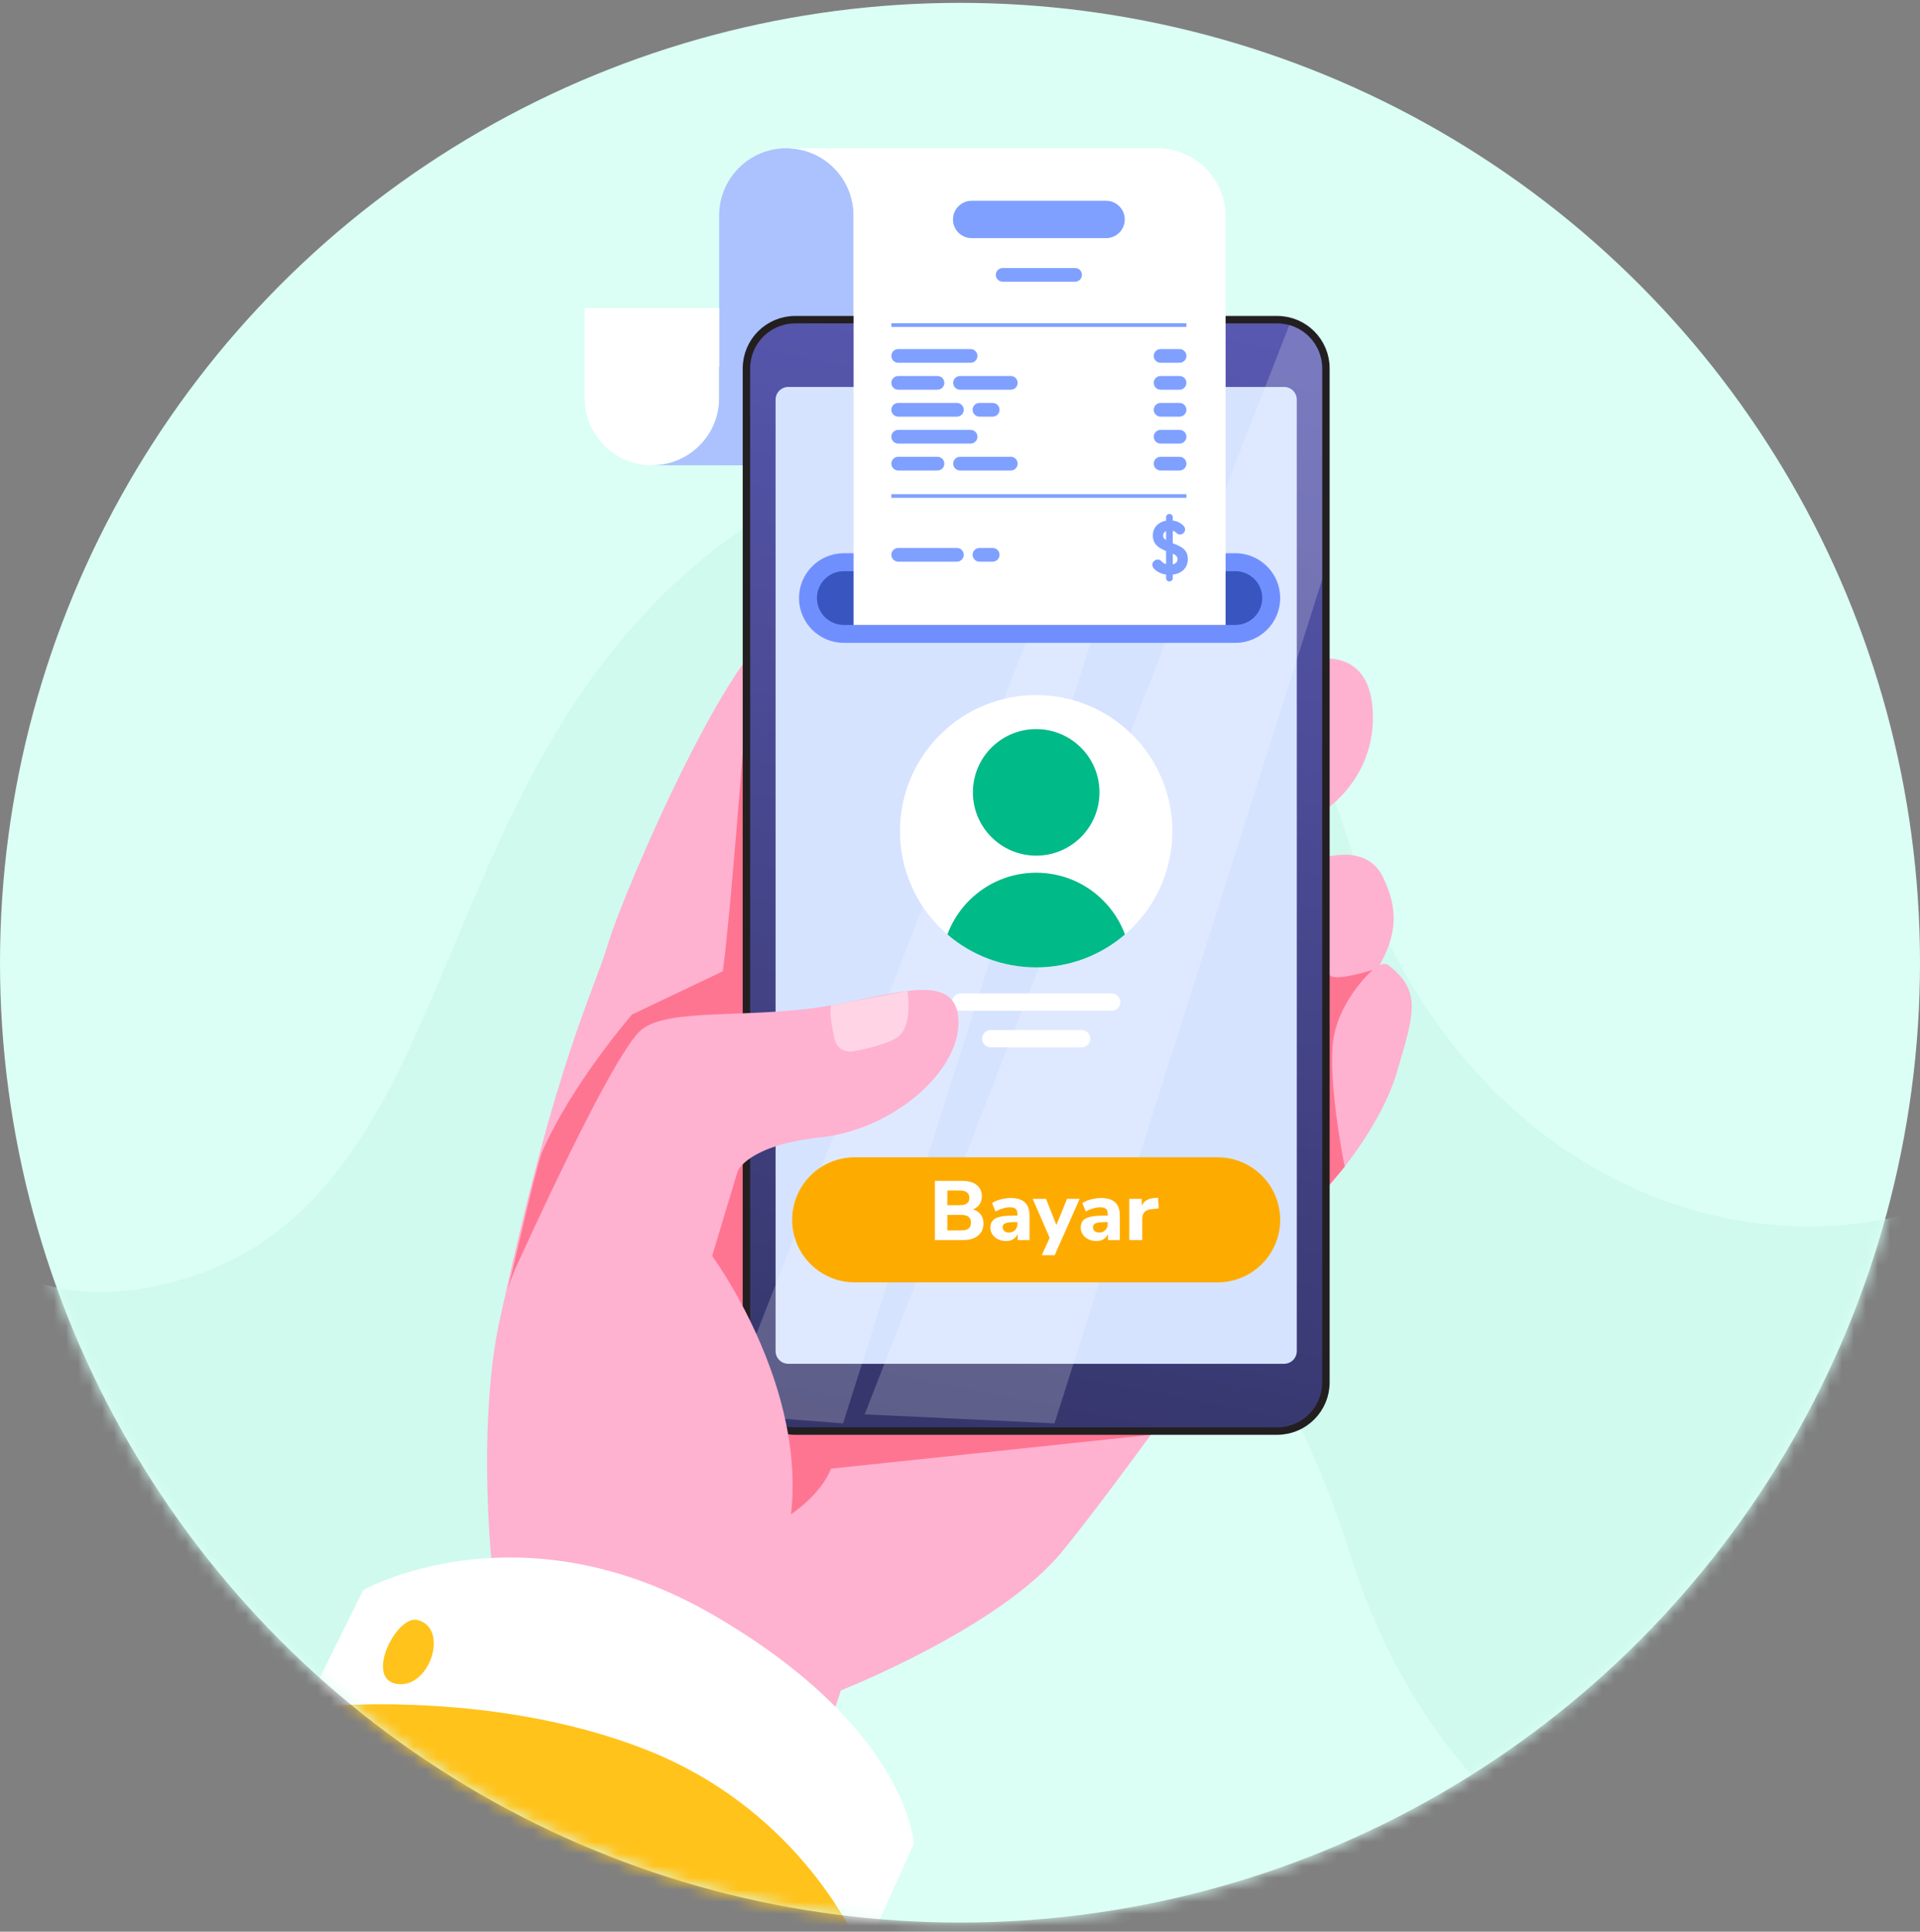 <svg width="160" height="161" viewBox="0 0 160 161" fill="none" xmlns="http://www.w3.org/2000/svg">
<rect x="0" y="0" width="160" height="161" fill="#808080" stroke="none"/>
<circle cx="80" cy="80.238" r="80" fill="#DBFFF5"/>
<mask id="mask0_17066_24879" style="mask-type:alpha" maskUnits="userSpaceOnUse" x="0" y="0" width="160" height="161">
<circle cx="80" cy="80.238" r="80" fill="#D9D9D9"/>
</mask>
<g mask="url(#mask0_17066_24879)">
<path fill-rule="evenodd" clip-rule="evenodd" d="M184.231 67.508C184.737 71.603 185 75.775 185 80.009C185 92.079 134.882 166.648 131 177.356H37.5C33.8 167.15 -11.811 93.162 -12 81.703C-12 81.703 -9.494 113.653 14.919 106.717C39.332 99.781 34.612 64.14 60.604 45.015C86.597 25.891 104.655 45.63 112.572 70.736C120.488 95.842 142.838 107.15 162.255 100.214C179.507 94.051 183.852 79.524 184.231 67.508Z" fill="#D0FAEE"/>
<path fill-rule="evenodd" clip-rule="evenodd" d="M184.231 67.508C184.737 71.603 185 75.775 185 80.009C185 92.079 134.882 166.648 131 177.356H37.5C33.8 167.15 -11.811 93.162 -12 81.703C-12 81.703 -9.494 113.653 14.919 106.717C39.332 99.781 34.612 64.14 60.604 45.015C86.597 25.891 104.655 45.63 112.572 70.736C120.488 95.842 142.838 107.15 162.255 100.214C179.507 94.051 183.852 79.524 184.231 67.508Z" fill="#D0FAEE"/>
<path fill-rule="evenodd" clip-rule="evenodd" d="M184.231 126.508C184.737 130.603 185 134.775 185 139.009C185 151.079 134.882 225.648 131 236.356H37.5C33.8 226.15 -11.811 152.162 -12 140.703C-12 140.703 -9.494 172.653 14.919 165.717C39.332 158.781 34.612 123.14 60.604 104.015C86.597 84.891 104.655 104.63 112.572 129.736C120.488 154.842 142.838 166.15 162.255 159.214C179.507 153.051 183.852 138.524 184.231 126.508Z" fill="#DBFFF5"/>
<path d="M67.114 28.238V33.22C67.114 30.468 64.883 28.238 62.131 28.238H67.114Z" fill="white"/>
<path d="M110.271 67.62C110.271 67.62 114.714 64.907 114.392 59.221C114.071 53.535 109.1 55.067 109.1 55.067L110.271 67.62Z" fill="#FFB1D0"/>
<path d="M41.852 109.092C46.415 88.114 49.491 82.671 50.675 78.648C51.858 74.626 61.797 51.209 66.056 51.795C70.315 52.382 69.606 55.895 67.949 62.776C66.293 69.656 62.53 78.648 62.53 78.648L62.964 96.254L41.852 109.092Z" fill="#FFB1D0"/>
<path d="M42.323 107.421L62.737 87.072L62.53 78.648C62.53 78.648 63.834 75.53 65.246 71.561L62.53 54.489C62.53 54.489 60.928 76.122 60.232 80.955L52.665 84.558C52.665 84.558 47.572 90.435 45.124 96.121C44.334 98.662 43.303 103.537 42.323 107.421Z" fill="#FE7592"/>
<path d="M110.665 98.925C110.665 98.925 114.971 94.218 116.406 89.367C117.841 84.515 118.508 82.592 115.688 80.438C113.982 79.135 107.974 90.435 107.974 90.435V101.557L110.665 98.925Z" fill="#FFB1D0"/>
<path d="M109.959 71.599C109.959 71.599 113.817 70.122 115.252 73.113C116.688 76.103 116.547 78.614 113.536 82.593C110.524 86.571 107.974 90.436 107.974 90.436L109.959 71.599Z" fill="#FFB1D0"/>
<path d="M114.392 80.834C114.392 80.834 111.299 83.53 111.042 87.258C110.785 90.987 112.055 97.242 112.055 97.242L106.151 104.245L108.596 72.475L109.959 71.599C109.959 71.599 110.141 81.008 110.913 81.363C111.686 81.719 114.392 80.834 114.392 80.834Z" fill="#FE7592"/>
<path d="M62.033 135.678L70.079 140.884C70.079 140.884 83.33 135.678 88.536 129.289C93.742 122.9 104.391 107.755 104.391 107.755L69.842 87.83L60.232 88.689L55.88 111.541L62.033 135.678Z" fill="#FFB1D0"/>
<path d="M104.233 107.664L73.92 90.182L63.145 93.585L58.674 96.872L57.208 104.567L59.513 114.357L65.919 126.202C65.919 126.202 68.409 124.598 69.243 122.408L95.901 119.585C99.528 114.629 102.984 109.749 104.053 108.234L104.233 107.664Z" fill="#FE7592"/>
<path d="M40.933 129.762L25.552 157.085H64.638L70.078 140.884L62.53 129.762H40.933Z" fill="#FFB1D0"/>
<path d="M71.133 17.958V38.778H59.929V17.958C59.929 16.411 60.556 15.01 61.57 13.997C62.583 12.982 63.985 12.356 65.531 12.356C68.626 12.356 71.133 14.864 71.133 17.958Z" fill="#ABC2FE"/>
<path d="M59.929 25.664V33.177C59.929 34.724 59.302 36.124 58.288 37.138C57.274 38.152 55.873 38.779 54.326 38.779C51.232 38.779 48.724 36.271 48.724 33.177V25.664L59.929 25.664Z" fill="white"/>
<path d="M62.515 30.589V38.778H54.326C55.873 38.778 57.274 38.151 58.288 37.137C59.301 36.123 59.929 34.722 59.929 33.176V30.589H62.515Z" fill="#ABC2FE"/>
<path d="M106.431 118.965H66.266C64.193 118.965 62.513 117.284 62.513 115.211V30.706C62.513 28.634 64.193 26.953 66.266 26.953H106.431C108.504 26.953 110.184 28.634 110.184 30.706V115.211C110.184 117.284 108.504 118.965 106.431 118.965Z" stroke="#231F20" stroke-width="1.239" stroke-miterlimit="10"/>
<path d="M64.632 112.607V33.309C64.632 32.724 65.106 32.25 65.691 32.25H107.006C107.592 32.25 108.066 32.724 108.066 33.309V112.607C108.066 113.192 107.592 113.667 107.006 113.667H65.691C65.106 113.667 64.632 113.192 64.632 112.607Z" stroke="#231F20" stroke-width="1.239" stroke-miterlimit="10"/>
<path d="M106.431 118.965H66.266C64.193 118.965 62.513 117.284 62.513 115.211V30.706C62.513 28.634 64.193 26.953 66.266 26.953H106.431C108.504 26.953 110.184 28.634 110.184 30.706V115.211C110.184 117.284 108.504 118.965 106.431 118.965Z" fill="url(#paint0_linear_17066_24879)"/>
<path d="M64.632 112.607V33.309C64.632 32.724 65.106 32.25 65.691 32.25H107.006C107.592 32.25 108.066 32.724 108.066 33.309V112.607C108.066 113.192 107.592 113.667 107.006 113.667H65.691C65.106 113.667 64.632 113.192 64.632 112.607Z" fill="#D6E3FF"/>
<path d="M86.075 30.653C86.731 30.653 87.263 30.121 87.263 29.464C87.263 28.808 86.731 28.276 86.075 28.276C85.418 28.276 84.886 28.808 84.886 29.464C84.886 30.121 85.418 30.653 86.075 30.653Z" stroke="#231F20" stroke-width="1.239" stroke-miterlimit="10"/>
<path d="M86.075 30.653C86.731 30.653 87.263 30.121 87.263 29.464C87.263 28.808 86.731 28.276 86.075 28.276C85.418 28.276 84.886 28.808 84.886 29.464C84.886 30.121 85.418 30.653 86.075 30.653Z" fill="#221473"/>
<path opacity="0.2" d="M110.185 30.706C110.185 28.983 109.024 27.533 107.441 27.092L72.057 117.881L87.877 118.631L110.185 48.29L110.185 30.706Z" fill="white"/>
<path opacity="0.2" d="M99.33 26.953H95.898L95.812 27.082L62.513 112.521V115.211C62.513 116.401 63.067 117.461 63.931 118.149L70.256 118.631L99.33 26.953Z" fill="white"/>
<path d="M101.472 106.879H71.226C68.348 106.879 66.015 104.546 66.015 101.669C66.015 98.791 68.348 96.458 71.226 96.458H101.472C104.35 96.458 106.682 98.791 106.682 101.669C106.682 104.546 104.35 106.879 101.472 106.879Z" fill="#FEAB00"/>
<path d="M77.91 103.356V98.421H80.171C80.698 98.421 81.104 98.535 81.389 98.764C81.678 98.992 81.823 99.305 81.823 99.702C81.823 99.963 81.757 100.189 81.627 100.381C81.496 100.567 81.314 100.707 81.081 100.801C81.361 100.88 81.575 101.02 81.725 101.221C81.879 101.421 81.956 101.669 81.956 101.963C81.956 102.401 81.802 102.744 81.494 102.992C81.19 103.234 80.775 103.356 80.248 103.356H77.91ZM78.946 100.451H79.982C80.514 100.451 80.78 100.245 80.78 99.835C80.78 99.429 80.514 99.226 79.982 99.226H78.946V100.451ZM78.946 102.551H80.101C80.381 102.551 80.586 102.497 80.717 102.39C80.847 102.282 80.913 102.119 80.913 101.9C80.913 101.685 80.847 101.524 80.717 101.417C80.586 101.309 80.381 101.256 80.101 101.256H78.946V102.551ZM83.848 103.433C83.591 103.433 83.365 103.384 83.169 103.286C82.973 103.188 82.817 103.055 82.7 102.887C82.588 102.719 82.532 102.53 82.532 102.32C82.532 102.072 82.597 101.874 82.728 101.725C82.859 101.575 83.071 101.47 83.365 101.41C83.659 101.344 84.049 101.312 84.534 101.312H84.786V101.193C84.786 100.987 84.739 100.843 84.646 100.759C84.552 100.67 84.394 100.626 84.17 100.626C83.983 100.626 83.785 100.656 83.575 100.717C83.37 100.773 83.164 100.859 82.959 100.976L82.672 100.269C82.793 100.189 82.94 100.117 83.113 100.052C83.29 99.986 83.475 99.937 83.666 99.905C83.857 99.867 84.039 99.849 84.212 99.849C84.744 99.849 85.141 99.97 85.402 100.213C85.663 100.451 85.794 100.822 85.794 101.326V103.356H84.807V102.838C84.737 103.02 84.618 103.164 84.45 103.272C84.287 103.379 84.086 103.433 83.848 103.433ZM84.086 102.726C84.282 102.726 84.448 102.658 84.583 102.523C84.718 102.387 84.786 102.212 84.786 101.998V101.858H84.541C84.181 101.858 83.927 101.89 83.778 101.956C83.629 102.016 83.554 102.124 83.554 102.278C83.554 102.408 83.598 102.516 83.687 102.6C83.78 102.684 83.913 102.726 84.086 102.726ZM86.814 104.616L87.472 103.167L86.058 99.919H87.171L88.032 102.103L88.921 99.919H89.971L87.892 104.616H86.814ZM91.374 103.433C91.118 103.433 90.891 103.384 90.695 103.286C90.499 103.188 90.343 103.055 90.226 102.887C90.114 102.719 90.058 102.53 90.058 102.32C90.058 102.072 90.124 101.874 90.254 101.725C90.385 101.575 90.597 101.47 90.891 101.41C91.185 101.344 91.575 101.312 92.06 101.312H92.312V101.193C92.312 100.987 92.266 100.843 92.172 100.759C92.079 100.67 91.92 100.626 91.696 100.626C91.51 100.626 91.311 100.656 91.101 100.717C90.896 100.773 90.691 100.859 90.485 100.976L90.198 100.269C90.32 100.189 90.466 100.117 90.639 100.052C90.817 99.986 91.001 99.937 91.192 99.905C91.383 99.867 91.566 99.849 91.738 99.849C92.27 99.849 92.667 99.97 92.928 100.213C93.189 100.451 93.32 100.822 93.32 101.326V103.356H92.333V102.838C92.263 103.02 92.144 103.164 91.976 103.272C91.813 103.379 91.612 103.433 91.374 103.433ZM91.612 102.726C91.808 102.726 91.974 102.658 92.109 102.523C92.245 102.387 92.312 102.212 92.312 101.998V101.858H92.067C91.708 101.858 91.454 101.89 91.304 101.956C91.155 102.016 91.08 102.124 91.08 102.278C91.08 102.408 91.124 102.516 91.213 102.6C91.306 102.684 91.439 102.726 91.612 102.726ZM94.109 103.356V99.919H95.145V100.514C95.308 100.112 95.658 99.891 96.195 99.849L96.503 99.828L96.566 100.717L95.971 100.78C95.448 100.831 95.187 101.097 95.187 101.578V103.356H94.109Z" fill="white"/>
<path d="M94.371 77.304C98.802 72.873 98.802 65.688 94.371 61.257C89.939 56.825 82.754 56.825 78.323 61.257C73.892 65.688 73.892 72.873 78.323 77.304C82.754 81.736 89.939 81.736 94.371 77.304Z" fill="white"/>
<path d="M86.349 71.314C89.261 71.314 91.623 68.953 91.623 66.04C91.623 63.128 89.261 60.767 86.349 60.767C83.436 60.767 81.075 63.128 81.075 66.04C81.075 68.953 83.436 71.314 86.349 71.314Z" fill="#00BA88"/>
<path d="M86.349 80.627C89.176 80.627 91.761 79.593 93.747 77.883C92.633 74.878 89.741 72.737 86.349 72.737C82.957 72.737 80.065 74.878 78.95 77.883C80.937 79.593 83.522 80.627 86.349 80.627Z" fill="#00BA88"/>
<path d="M92.638 84.242H80.06C79.661 84.242 79.337 83.918 79.337 83.519C79.337 83.12 79.661 82.796 80.06 82.796H92.638C93.037 82.796 93.361 83.12 93.361 83.519C93.361 83.918 93.037 84.242 92.638 84.242Z" fill="white"/>
<path d="M90.134 87.294H82.563C82.164 87.294 81.84 86.971 81.84 86.572C81.84 86.172 82.164 85.849 82.563 85.849H90.134C90.533 85.849 90.857 86.172 90.857 86.572C90.857 86.971 90.533 87.294 90.134 87.294Z" fill="white"/>
<path d="M66.584 49.845C66.584 47.783 68.256 46.11 70.319 46.11H102.947C105.01 46.11 106.682 47.782 106.682 49.845C106.682 51.908 105.01 53.58 102.947 53.58H70.319C68.256 53.58 66.584 51.908 66.584 49.845Z" fill="#708FFF"/>
<path d="M102.948 52.086H70.319C69.084 52.086 68.079 51.081 68.079 49.846C68.079 48.61 69.084 47.606 70.319 47.606H102.948C104.183 47.606 105.187 48.61 105.187 49.846C105.187 51.081 104.183 52.086 102.948 52.086Z" fill="#3955BF"/>
<path d="M71.133 12.356V17.958C71.133 14.864 68.625 12.356 65.531 12.356H71.133Z" fill="white"/>
<path d="M71.133 12.356V52.086H102.133V18.056C102.133 14.908 99.581 12.356 96.433 12.356H71.133V12.356Z" fill="white"/>
<path d="M80.885 30.235H74.85C74.534 30.235 74.279 29.979 74.279 29.664C74.279 29.349 74.534 29.094 74.85 29.094H80.885C81.2 29.094 81.455 29.349 81.455 29.664C81.455 29.979 81.2 30.235 80.885 30.235Z" fill="#7FA0FF"/>
<path d="M89.591 23.48H83.555C83.24 23.48 82.985 23.224 82.985 22.909C82.985 22.594 83.24 22.339 83.555 22.339H89.591C89.906 22.339 90.161 22.594 90.161 22.909C90.161 23.224 89.906 23.48 89.591 23.48Z" fill="#7FA0FF"/>
<path d="M98.297 30.235H96.715C96.399 30.235 96.144 29.979 96.144 29.664C96.144 29.349 96.399 29.094 96.715 29.094H98.297C98.612 29.094 98.867 29.349 98.867 29.664C98.867 29.979 98.612 30.235 98.297 30.235Z" fill="#7FA0FF"/>
<path d="M78.125 32.48H74.85C74.534 32.48 74.279 32.224 74.279 31.909C74.279 31.594 74.534 31.339 74.85 31.339H78.125C78.44 31.339 78.695 31.594 78.695 31.909C78.695 32.224 78.44 32.48 78.125 32.48Z" fill="#7FA0FF"/>
<path d="M84.234 32.48H80.002C79.687 32.48 79.431 32.224 79.431 31.909C79.431 31.594 79.686 31.339 80.002 31.339H84.234C84.549 31.339 84.804 31.594 84.804 31.909C84.804 32.224 84.549 32.48 84.234 32.48Z" fill="#7FA0FF"/>
<path d="M98.297 32.48H96.715C96.399 32.48 96.144 32.224 96.144 31.909C96.144 31.594 96.399 31.339 96.715 31.339H98.297C98.612 31.339 98.867 31.594 98.867 31.909C98.867 32.224 98.612 32.48 98.297 32.48Z" fill="#7FA0FF"/>
<path d="M79.744 34.725H74.85C74.534 34.725 74.279 34.469 74.279 34.154C74.279 33.839 74.534 33.584 74.85 33.584H79.744C80.059 33.584 80.314 33.839 80.314 34.154C80.314 34.469 80.059 34.725 79.744 34.725Z" fill="#7FA0FF"/>
<path d="M82.725 34.725H81.621C81.306 34.725 81.05 34.469 81.05 34.154C81.05 33.839 81.306 33.584 81.621 33.584H82.725C83.04 33.584 83.295 33.839 83.295 34.154C83.295 34.469 83.04 34.725 82.725 34.725Z" fill="#7FA0FF"/>
<path d="M98.297 34.725H96.715C96.399 34.725 96.144 34.469 96.144 34.154C96.144 33.839 96.399 33.584 96.715 33.584H98.297C98.612 33.584 98.867 33.839 98.867 34.154C98.867 34.469 98.612 34.725 98.297 34.725Z" fill="#7FA0FF"/>
<path d="M80.885 36.969H74.85C74.534 36.969 74.279 36.714 74.279 36.399C74.279 36.084 74.534 35.829 74.85 35.829H80.885C81.2 35.829 81.455 36.084 81.455 36.399C81.455 36.714 81.2 36.969 80.885 36.969Z" fill="#7FA0FF"/>
<path d="M98.297 36.969H96.715C96.399 36.969 96.144 36.714 96.144 36.399C96.144 36.084 96.399 35.829 96.715 35.829H98.297C98.612 35.829 98.867 36.084 98.867 36.399C98.867 36.714 98.612 36.969 98.297 36.969Z" fill="#7FA0FF"/>
<path d="M78.125 39.214H74.85C74.534 39.214 74.279 38.959 74.279 38.643C74.279 38.328 74.534 38.073 74.85 38.073H78.125C78.44 38.073 78.695 38.328 78.695 38.643C78.695 38.959 78.44 39.214 78.125 39.214Z" fill="#7FA0FF"/>
<path d="M84.234 39.214H80.002C79.687 39.214 79.431 38.959 79.431 38.643C79.431 38.328 79.686 38.073 80.002 38.073H84.234C84.549 38.073 84.804 38.328 84.804 38.643C84.804 38.959 84.549 39.214 84.234 39.214Z" fill="#7FA0FF"/>
<path d="M98.297 39.214H96.715C96.399 39.214 96.144 38.959 96.144 38.643C96.144 38.328 96.399 38.073 96.715 38.073H98.297C98.612 38.073 98.867 38.328 98.867 38.643C98.867 38.959 98.612 39.214 98.297 39.214Z" fill="#7FA0FF"/>
<path d="M79.744 46.812H74.85C74.534 46.812 74.279 46.557 74.279 46.242C74.279 45.927 74.534 45.671 74.85 45.671H79.744C80.059 45.671 80.314 45.927 80.314 46.242C80.314 46.557 80.059 46.812 79.744 46.812Z" fill="#7FA0FF"/>
<path d="M82.725 46.812H81.621C81.306 46.812 81.05 46.557 81.05 46.242C81.05 45.927 81.306 45.671 81.621 45.671H82.725C83.04 45.671 83.295 45.927 83.295 46.242C83.295 46.557 83.04 46.812 82.725 46.812Z" fill="#7FA0FF"/>
<path d="M98.987 46.598C98.987 45.727 98.298 45.502 97.731 45.279V44.238C97.851 44.269 97.952 44.329 98.035 44.417C98.167 44.559 98.382 44.586 98.549 44.488C98.781 44.353 98.828 44.036 98.645 43.84C98.403 43.581 98.085 43.433 97.731 43.39V43.114C97.731 42.959 97.606 42.834 97.452 42.834C97.298 42.834 97.173 42.959 97.173 43.114V43.396C96.576 43.501 96.071 43.918 96.071 44.636C96.071 45.408 96.628 45.704 97.173 45.922V47.023C97.02 46.978 96.897 46.899 96.799 46.787C96.663 46.633 96.442 46.589 96.265 46.692L96.235 46.709C96.014 46.837 95.954 47.134 96.115 47.332C96.361 47.633 96.725 47.826 97.173 47.886V48.182C97.173 48.337 97.298 48.462 97.452 48.462C97.606 48.462 97.731 48.337 97.731 48.182V47.894C98.453 47.806 98.987 47.351 98.987 46.598ZM96.925 44.642C96.925 44.473 97.012 44.336 97.173 44.262V45.014C96.992 44.9 96.925 44.79 96.925 44.642ZM97.731 47.04V46.145C97.985 46.263 98.127 46.387 98.127 46.605C98.127 46.797 98.01 46.977 97.731 47.04Z" fill="#7FA0FF"/>
<path d="M98.867 41.188H74.279V41.494H98.867V41.188Z" fill="#7FA0FF"/>
<path d="M98.867 26.939H74.279V27.246H98.867V26.939Z" fill="#7FA0FF"/>
<path d="M92.175 16.735H80.971C80.112 16.735 79.415 17.432 79.415 18.291C79.415 19.151 80.112 19.848 80.971 19.848H92.175C93.034 19.848 93.731 19.151 93.731 18.291C93.731 17.432 93.034 16.735 92.175 16.735Z" fill="#7FA0FF"/>
<path d="M40.933 129.762C40.933 129.762 39.316 113.671 43.102 105.389C46.888 97.107 51.384 87.878 53.277 85.985C55.17 84.092 61.086 84.802 67.239 84.092C73.391 83.382 79.456 80.542 79.855 84.802C80.254 89.061 74.575 94.12 68.422 94.785C62.27 95.45 61.471 97.614 61.471 97.614L59.347 104.679C59.347 104.679 72.445 122.427 62.033 135.678L40.933 129.762Z" fill="#FFB1D0"/>
<path d="M75.625 82.592C75.625 82.592 76.104 85.538 74.795 86.445C73.98 87.009 72.259 87.408 71.077 87.628C70.378 87.758 69.7 87.313 69.547 86.618C69.34 85.673 69.119 84.418 69.243 83.795L75.625 82.592Z" fill="#FFD4E5"/>
<path d="M71.908 162.586C71.642 159.951 69.585 145.642 56.014 142.004C41.048 137.992 25.411 142.335 25.411 142.335L20.109 145.208C19.442 145.57 18.871 146.086 18.444 146.713L7.643 162.586H71.908Z" fill="#FFC31B"/>
<path d="M53.966 145.884C65.921 150.634 70.82 160.447 71.767 162.586H72.133L76.153 153.67C76.153 153.67 75.721 144.071 59.49 134.63C43.259 125.19 30.268 132.525 30.268 132.525L25.412 142.335C25.412 142.335 40.503 140.536 53.966 145.884Z" fill="white"/>
<path d="M34.764 135.016C33.03 134.618 30.341 139.953 33.092 140.353C35.843 140.752 37.467 135.638 34.764 135.016Z" fill="#FFC31B"/>
</g>
<defs>
<linearGradient id="paint0_linear_17066_24879" x1="75.295" y1="127.574" x2="96.49" y2="22.849" gradientUnits="userSpaceOnUse">
<stop stop-color="#333366"/>
<stop offset="1" stop-color="#5959B3"/>
</linearGradient>
</defs>
</svg>
